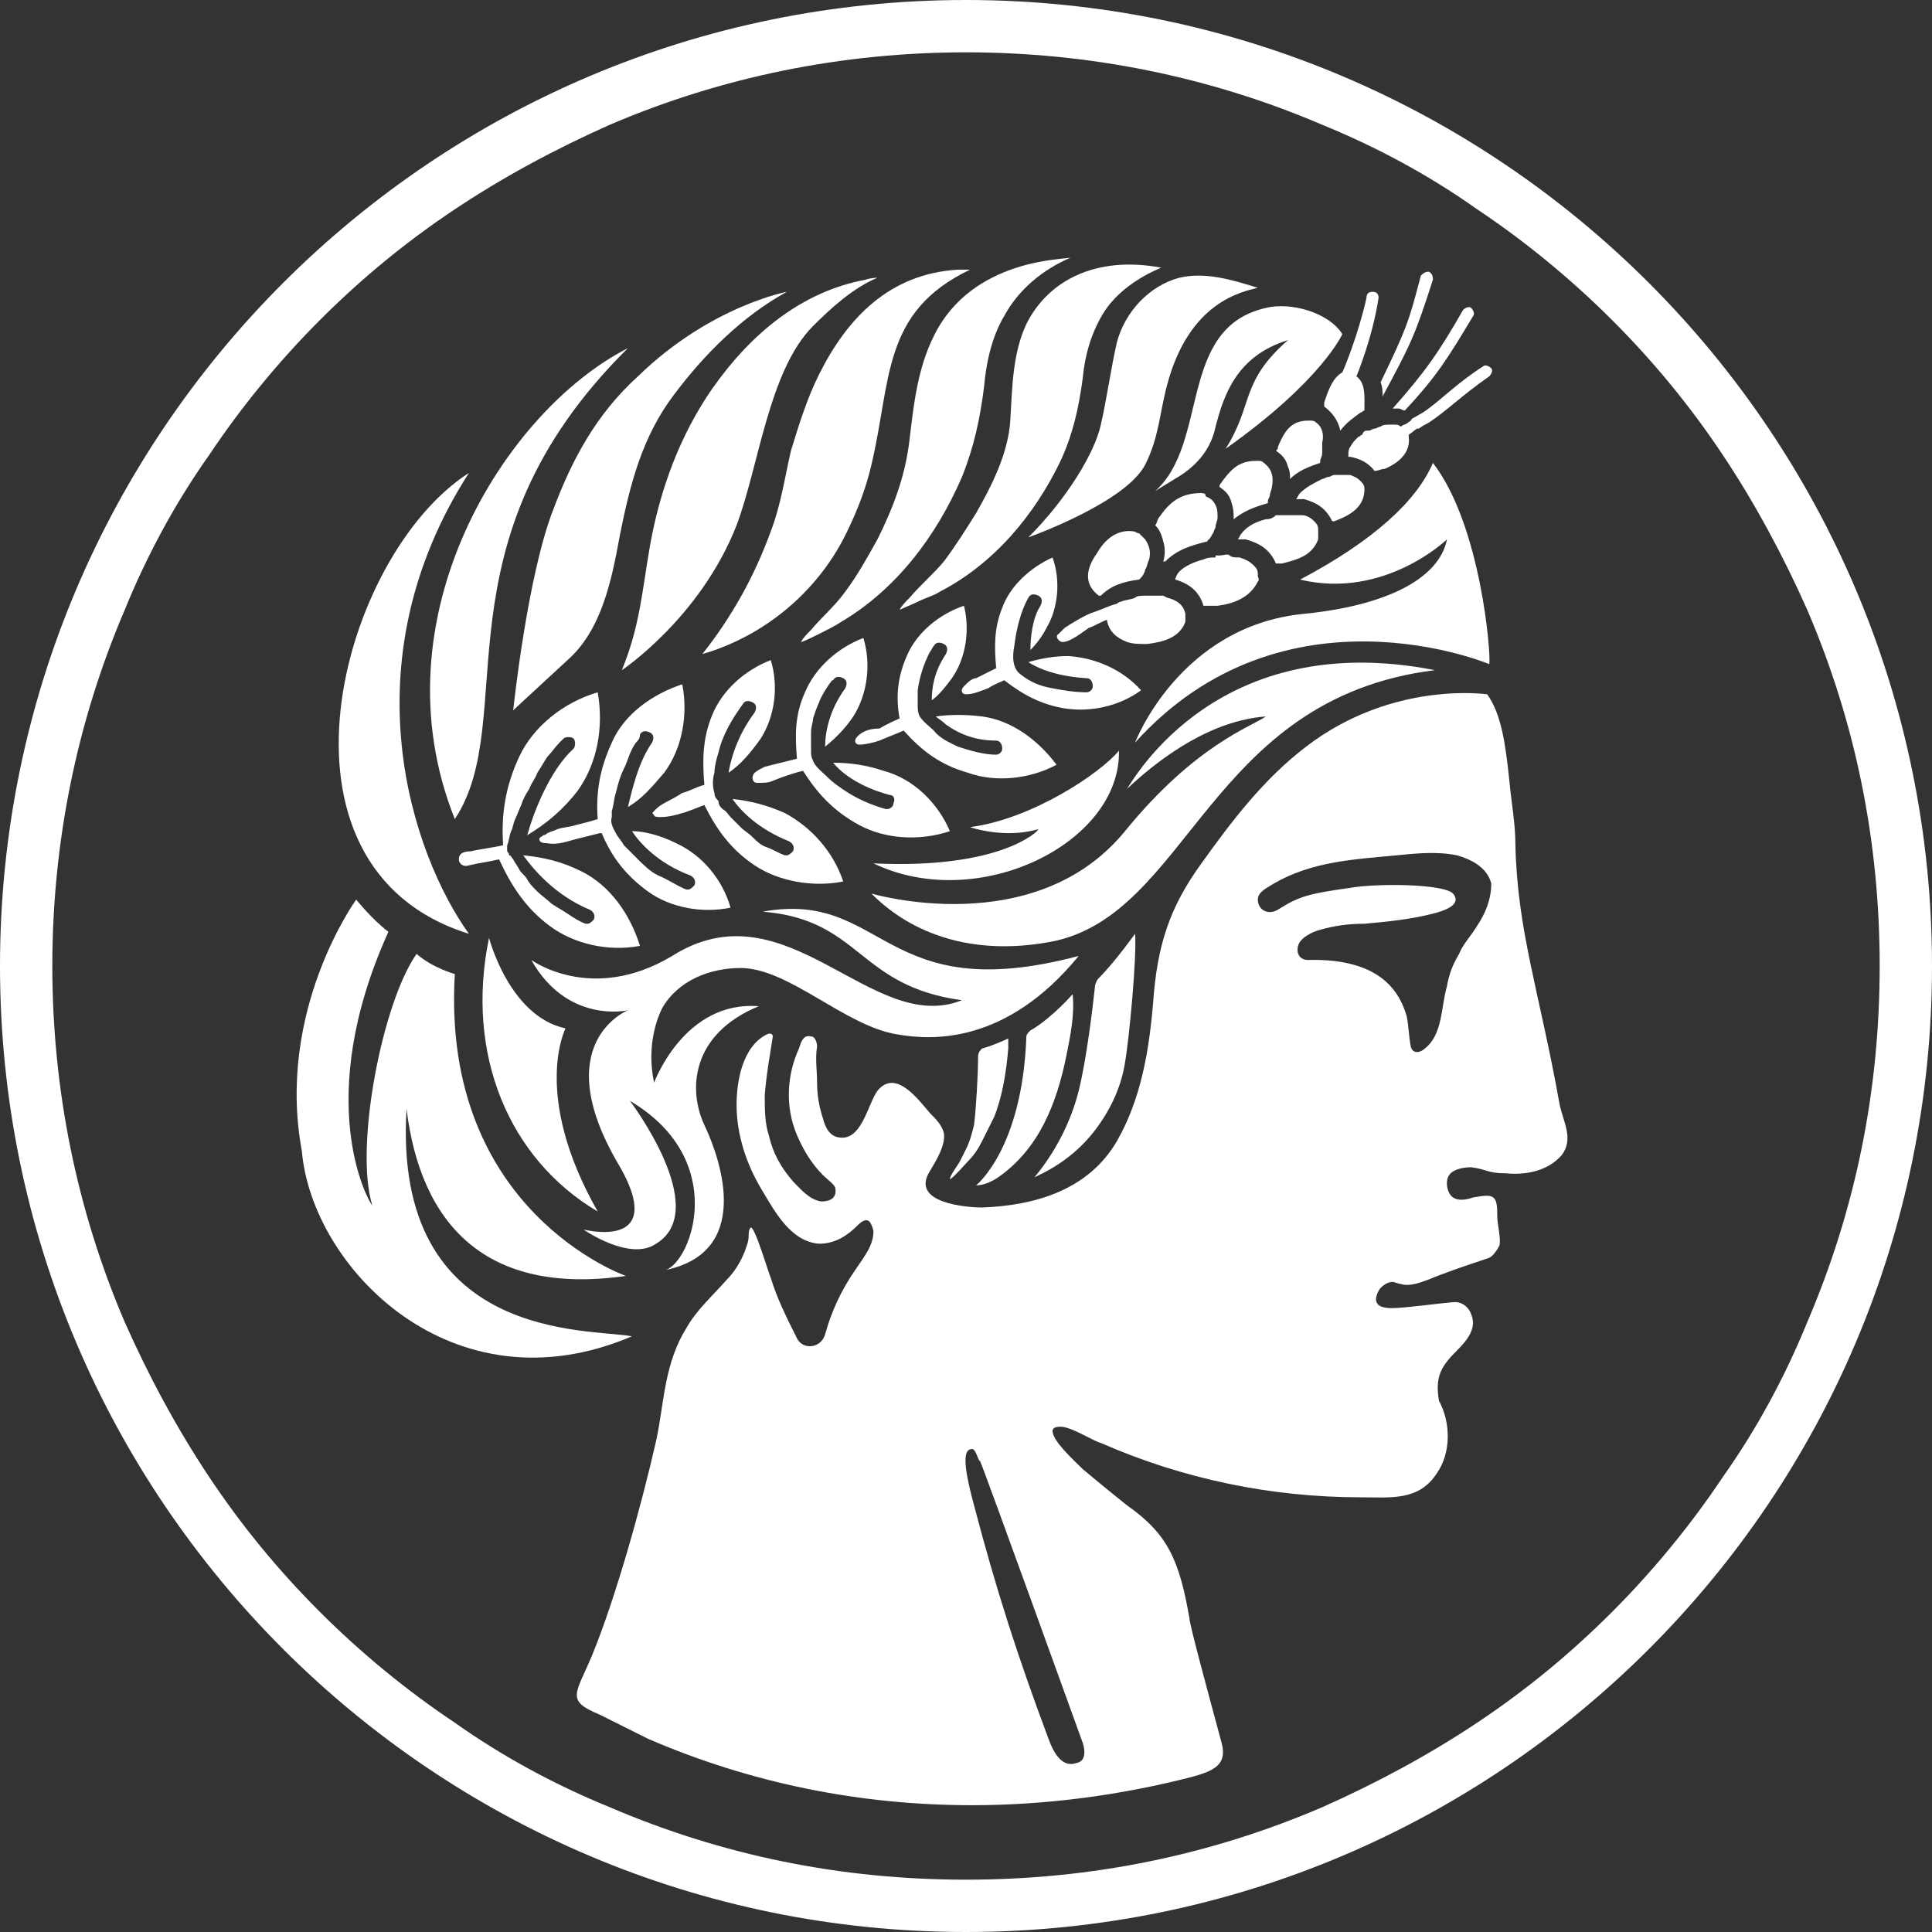 <svg xmlns="http://www.w3.org/2000/svg" class="css-1vzeb40" viewBox="0 0 96 96"><rect x="0" y="0" width="96" height="96" fill="#333333" stroke="none"/><path d="M53.6 47.5zm-16.8.6c2.4 0 5.2 2.9 7.8 3.3 1.7.3 5.4.5 9-3.9-9.8 2.6-9.6-3.3-15.7-2.2 4.9.4 4.7 3.7 9.9 4.4-4.5 1.8-8.7-5.8-14.4-2.2-4 2.4-7 .2-7 .2 1.8 3.2 4.8 2.5 4.8 2.5s-4 1.6-.5 7.6c1.9 3.2.2 3.7-1.7 3.3 0 0 2.3 1.6 3.6.7 2.8-1.7-1.3-7.1-1.3-7.1 4.9 2.9 3.1 7.9 1.8 8.4 4.2-.9 2.8-5.3 1.9-7.2-.8-1.7-.7-4.5 2.7-5.9-3.7-.3-5.2 3.8-5.2 3.8-.4-1.9.2-3.3.4-3.7.8-1.4 2.4-2 3.9-2zm16.8-.6zm0 0z" fill="#ffffff"/><path d="M75.3 42c0-1.1-.2-2.1-.3-3.2-.2-1.9-.4-3.3-1.1-4.3 0 0-4.7-.7-9 2.6-2.1 1.6-3.7 3.7-5.2 5.8-1.6 2.2-2.2 4.1-2.4 6.9-.2 2.4-.6 4.8-1.8 6.9-1.4 2.4-4 3.2-6.7 3.3-.7 0-3.6-.2-2.6-1.8.3-.5.8-1.3.7-1.9-.1-.4-.4-.7-.7-1-.6-.7-1.7-2.2-2.6-1.1-.5.7-.8 2.6-2 2.3-.4-.1-.6-.5-.7-.9-.2-.6-.3-1.2-.3-1.8 0-.6-.1-1.2 0-1.8 0-.2-.1-.5-.3-.5-.4-.1-.5.3-.6.6-.6 1.3-.7 2.9-.1 4.3.3.7.7 1.4 1.3 2 .2.2.5.4.6.6.1.5-.2.7-.7.7-.6-.1-1-.6-1.4-1-.6-.7-1-1.4-1.2-2.3-.2-.6-.2-1.3-.2-2 .1-1.2.3-2.2.4-2.9 0-.1-.1-.2-.3-.1-1.2.6-1.5 2.3-1.5 3.5 0 1.5.5 3 1.3 4.3.6 1 1.4 2.5 2.8 2.6.8 0 1.4-.4 1.9-.9.1-.1.4-.4.6-.2.1.1.2.4.2.5 0 .7-.5 1.3-.9 1.9-.7 1-1.2 2.1-1.5 3.2-.2.7-1.1.8-1.4.2-.5-1-1-2-1.3-3-.1-.2-.8-2.6-1-2.5-.1.1-.1.3-.1.4 0 .3-.1.5-.2.8-.2.5-.5 1-.9 1.4-.7.8-1.5 1.5-2 2.4-.5.8-.8 1.7-1 2.7-.2 1-.3 2-.5 2.9-.7 3.1-2 7.8-3.2 10.7-.8 1.9-1.3 2.2.4 2.9l2.4 1.2c5.1 2.2 10.5 3.3 16.1 3.3 3.7 0 7.4-.5 10.9-1.4 1.1-.3 1.8-.6 1.5-1.7-.7-2.6-1.6-5.9-1.6-6.2-.5-2.9-1.1-4.2-3.1-5.6-1-.8-1.6-1.3-2.2-1.8-.5-.5-1.5-1.4-1.5-1.9 0-.1.1-.2.3-.2.5-.1 1.7.7 2.1.8 4.1 1.8 8.5 2.7 12.9 2.7 1.5 0 2.9.2 3.8-1.2.7-1 .7-2.5.1-3.6-.2-1.2.1-1.7.9-2.5.5-.5 1-1.1.7-1.8-.1-.3-.4-.6-.8-.6-.3 0-2.5.3-3.1.3-.2 0-.7 0-.8-.3-.1-.2.1-.6.2-.7.2-.2.4-.3.6-.3.1 0 .3.1.4.1.6.2 1.5-.3 2.1-.5.8-.3 1.4-.5 2.3-.8.2-.1.4-.4.5-.6.1-.3-.1-1.1-.1-1.4 0-1.1-.1-1.2-1.2-1-.3.1-.7.2-1 0-.3-.2-.4-.8-.2-1.1s.7-.4 1.1-.4c.8.1.8.3 1.7.3 1 .1 2.1-.1 2.8-.9.6-.8.1-1.6-.1-2.5-1-5.6-2.1-8.6-2.2-12.9zM53.8 86.6c.1.3.2.9-.3 1-.3.1-.9.2-1.4-1.2-1.5-4-2.6-7.4-3.7-11.6-.6-2.2-.5-2.8-.1-2.8.2 0 .3.6.4.6.3.7 5.1 14 5.1 14zM73.4 46c-.3.5-.7.9-.9 1.4-.3.5-.5 1-.6 1.6-.3 1-.2 2.4-1.1 3.1-.2.2-.6.3-.7-.1-.1-.5-.1-1-.2-1.5-.3-1-1.1-2.9-4.9-2.8-.4 0-.6-.3-.5-.7.1-.4.7-.7 1.1-.8.7-.2 1.4-.3 2.2-.3 1.1-.1 2.2-.2 3.4-.5.4-.1 1.5-.4 1-1-.5-.5-3.8-.5-5-.3-2.1.3-2.6.4-3.7 1.1-.5.3-1 0-1-.5 0-.4.5-.6.8-.8 1.9-1.1 4-1.2 6.1-1.4 1-.1 2-.2 3 0 .7.2 1.5.6 1.7 1.4 0 .8-.3 1.5-.7 2.1zm-50.1.4c-2.8-3.9-6.1-13.4 0-22.9-6.4 4.1-10.6 19.6 0 22.9zM71.2 23c-.8 1.9-3 3.9-6.6 5.8 4.2 1 7.3-2 7.3-2-.4 2-3.1 3.3-7.1 3.7-6.2.6-8.4 6.4-8.4 6.4C63.8 28.7 74 33 74 33c.1-.4-.4-6.9-2.8-10z" fill="#ffffff"/><path d="M71.3 33.3c-10.7-2.1-14.9 5.3-15.3 5.9 1.7-1.6 4.2-3.4 6.9-3.6-.7.5-3.5 1.4-7 5.7-4.5 5.5-12.6 3.1-12.6 3.1.7.7 3.5 3.4 8.9 2.4 6.9-1.3 7.8-12.1 19.1-13.5zm-17 23c.8-1 1.4-2.2 1.6-3.5.2-1.1.6-5.3.5-6.4 0 0-1 1.4-1.8 2.2-.1.1-.2.3-.2.5-.1.9-.4 3.5-.8 5.1-.4 1.6-1.2 3.1-2.2 4.3 1.1-.5 2.1-1.2 2.9-2.2zM53 52.4c.2-1 .4-2 .3-3-.8.9-1.7 1.6-2.1 1.8-.1.1-.2.2-.2.3-.2 5.6-2.5 7.4-2.5 7.4.4 0 .8-.2 1.1-.4 2-1.4 2.9-3.6 3.4-6.1zm-4.9 5.3c.3-.3.5-.6.7-1l.6-1.2c.4-1 .6-2.2.7-3.4v-.5c-.2.1-.9.4-1.3.5-.1.1-.2.2-.2.4 0 .9-.1 2.6-.2 3.4-.1.4-.2.8-.4 1.2l-.3.6c-.1.2-.5.7-.5.9.2-.1.8-.8.9-.9zm20.6-38c1.4-2.6 1.6-3 2.5-5.8 0-.1 0-.3-.2-.4-.2 0-.3.1-.4.2-.6 2.3-.7 2.6-2 5.3.1.2.1.5.1.7zm.8.6c.1 0 .2.1.3.1 1.6-1.7 2.2-2.7 3.4-4.7.1-.1 0-.3-.1-.4-.1-.1-.3 0-.4.1-1.2 2.1-1.9 3.1-3.5 4.9h.3zm-3.7-.3v.2c.4.3.7.7.8 1.2.3-.4.6-.6 1-.9.1 0 .1-.1.2-.1V20c0-.5 0-1-.4-1.3 0 0 .8-1.9 1.1-3.9 0-.2-.1-.3-.3-.3-.2 0-.3.1-.3.3-.4 1.8-1.1 3.5-1.2 3.7-.5.3-.7.9-.9 1.5zm-.4 1c-.1-.1-.2-.1-.3-.1H65c-.9 0-1.2.6-1.5 1.3 0 .1 0 .1-.1.2.3.2.5.4.6.8.1.2.1.4.1.6.4-.4.9-.6 1.5-.8v-.1c0-.1.1-.2.1-.4V22c.1-.4 0-.8-.3-1zm2.2 2.9c-.2-.2-.3-.2-.5-.3h-.8c-.1 0-.2.1-.3.1-.1 0-.2.1-.3.1-.4.2-.8.4-1.1.7-.1.1-.1.2-.2.3h.4c.7.2 1.1.5 1.4 1.1h.1c.8-.3 1.5-.7 1.5-1.6 0-.2-.1-.3-.2-.4zM61.2 25c.1.3.1.5.1.8.5-.4 1-.6 1.7-.8v-.1c0-.1.1-.2.1-.3 0-.1.1-.3.1-.4.1-.5 0-.9-.4-1.2-.1-.1-.2-.1-.2-.1h-.2c-.9 0-1.3.5-1.8 1.2v.1c.3.2.5.4.6.8zm1.7.8c-.4.1-.9.3-1.2.7-.1.1-.1.2-.2.3h.4c.7.2 1.2.5 1.5 1.2h.3c.8-.2 1.5-.4 1.8-1.2v-.5c0-.2-.1-.3-.2-.4-.2-.2-.4-.3-.6-.3h-1.3c-.2.2-.4.2-.5.2zm-5.3-.1c-.1.1-.1.3-.2.4.2.2.3.4.4.8.1.3.1.7 0 1h.1c.6-.6 1.3-.8 2.1-1 0 0 0-.1.1-.1 0-.1.1-.1.1-.2.1-.1.1-.2.2-.4 0-.2.1-.3.1-.5s0-.4-.1-.6c-.1-.2-.2-.3-.4-.4 0 0-.1 0-.1-.1s-.2-.1-.2-.1c-1.1 0-1.6.5-2.1 1.2zm2.8 2c-.2 0-.4 0-.6.1-.4.1-.9.3-1.2.6-.1.1-.2.3-.2.4.7.2 1.2.6 1.4 1.3h.7c.8-.1 1.6-.4 2-1.2.1-.1 0-.2 0-.3v-.1c0-.2-.1-.3-.2-.4-.2-.2-.4-.3-.7-.4h-.1c-.1 0-.3 0-.4-.1s-.3 0-.5 0h-.2v.1zm-5.8 1.9h.1c.5-.5 1.1-.7 1.9-.8l.1-.1c.1-.1.2-.3.2-.4.1-.1.1-.3.2-.5.1-.4 0-.7-.2-1l-.3-.3c-.1 0-.2-.1-.3-.1-.8-.1-1.4.4-1.8 1.1-.5.7-.7 1.5.1 2.1z" fill="#ffffff"/><path d="M70.1 20.9c0-.1.1-.1 0 0-.4.3-.2.1-.5.3-.1-.1-.2-.1-.3-.1h-.2c-.2 0-.4 0-.5.1-.1 0-.2.1-.3.1-.1 0-.2.1-.3.1h-.1c-.1 0-.2.1-.2.2-.1 0-.1.1-.2.1-.2.2-.3.3-.4.5-.1.1-.1.3-.1.4v.1h.1c.5.1.9.3 1.2.7.2 0 .3-.1.5-.1.7-.3 1.3-.8 1.2-1.6v-.1c.3-.2 0 0 .4-.3h.1s.1-.1.5-.3c.9-.6 1.7-1.4 3-2.3.1-.1.2-.3.1-.4-.1-.1-.3-.2-.4-.1-1.4.9-2.1 1.7-3 2.3-.5.3-.6.3-.6.4zM55.5 17c-.3 1.3-.5 2.8-.8 4.1-.3 1.4-1.7 3.7-3.6 5.6 0 0 4.8-1.7 5.8-3.6.7-1.4.7-2.5 1.1-4 1.1-4.1 3.7-4.6 4.5-4.8-1.3-.4-2.6-.8-3.9-.5-1.5.4-2.7 1.7-3.1 3.2z" fill="#ffffff"/><path d="M51 16.1c-.7 1.5-.7 3.2-.8 4.8-.1 1.6-.9 3.2-1.7 4.6-.5.8-1 1.6-1.6 2.4-.5.6-1.2 1.2-1.7 1.8-.2.2-.4.4-.5.6 0 0 .7-.3.9-.4.4-.2.8-.3 1.1-.5 2.7-1.4 4.7-3.8 6-6.5.6-1.3.9-2.6 1.1-4.1.1-1.1.4-2.2 1-3.2s1.7-1.8 2.9-2.3c-3.2-.6-5.6.6-6.7 2.8zM22.6 40.7c3.3-5-1.2-13.7 8.6-23.4-6.1 3.1-12.6 13.4-8.6 23.4z" fill="#ffffff"/><path d="M46.4 16.7c-.8 1.6-1 3.4-1.2 5.1-.2 1.8-.8 3.4-1.6 5-.5.9-1 1.8-1.6 2.6-.5.7-1.2 1.3-1.7 1.9-.2.2-.4.4-.5.6.1 0 .7-.3.9-.4.4-.2.8-.4 1.1-.6 2.7-1.6 4.7-4.2 6-7.2.6-1.5.9-2.9 1.1-4.5.1-1.2.4-2.5 1-3.5.7-1.3 1.9-2.3 3.3-2.9-.2.1-4.9 0-6.8 3.9z" fill="#ffffff"/><path d="M40.7 18.6c-.6 1.2-1 2.5-1.4 3.8-.3 1.3-.5 2.7-1 4-.8 2.2-1.9 4.2-3.4 6.1 3.1-.9 5.7-3.1 7.1-5.9.5-1 1-2.2 1.3-3.5 1-4.2.5-7.6 4.9-9.7h-.6c-3.4.2-5.5 2.4-6.9 5.2z" fill="#ffffff"/><path d="M35.4 19.3c-1.6 2.3-2.6 5-3.1 7.8-.4 2.3-.5 4-1.4 6.2 0 0 3.9-2.6 5.7-7.2 1.1-2.9 1.6-7.7 3.8-9.9.9-.9 2-1.9 3.2-2.4 0 0-.3 0-.6.1-3.2.6-5.7 2.7-7.6 5.4z" fill="#ffffff"/><path d="M27.5 25.3c-1.3 3.3-2 10-2 10s.2-.2 2.7-2.5c1.7-1.5 2.2-4 2.6-6.2.5-2.5 1.1-4.9 2.7-7 1.5-2 3.4-3.9 5.6-5.1 0 0-3.8.7-7.4 4.2-2.1 1.9-3.3 4.2-4.2 6.6zm29.9-.9s.8-.5 1.3-.8c.9-.6 1.5-1.4 1.7-2.4.4-1.5 1-3.5 3.6-4.3-2.4 2.1-1.7 3.2-3.1 5.4 4.8-3.4 5.8-5.7 5.8-5.7-.7-1.1-2.6-1.6-3.8-1.3-4.4 1-2.8 6.7-5.5 9.1zm-14 18.5c5.2 2.5 12.3-1 12.2-5.6-.9 1.1-4.3 3.4-7.4 3.8 0 0 1.7.6 3.4.1 0 .1-1.9 2-8.2 1.7zm-20.6-.2c0 .2.2.4.5.3.4-.1 1.1-.2 1.5-.3.6 1.3 1.3 2.4 2.5 3.3 1.2.9 2.9 1.3 4.5 1-.5-1.6-1.5-3-2.9-3.7-1-.5-1.9-.7-2.9-.8.5.7 1.6 2 3.3 2.7.2.1.3.3.2.5-.1.1-.2.2-.3.2h-.1c-.3-.1-.6-.3-.9-.5-.3-.2-.5-.3-.8-.5-.2-.2-.5-.4-.7-.6-.2-.2-.4-.4-.5-.6-.1-.2-.3-.3-.4-.5-.1-.2-.2-.3-.3-.5-.1-.1-.1-.2-.2-.2 0-.1-.1-.2-.1-.2V42c.1-.2.1-.5.2-.7.1-.2.1-.4.2-.6.1-.2.2-.5.3-.7.1-.3.2-.5.4-.8.1-.3.3-.5.4-.8.2-.3.3-.5.5-.8.2-.2.4-.5.6-.7l.2-.2c.1-.1.4-.1.5 0 .1.1.1.4 0 .5-1.2 1.1-2 3.2-2.3 4.3 1-.6 1.8-1.3 2.5-2.2 1-1.4 1.3-3.2 1-4.9-1.7.5-3.2 1.7-3.9 3.2-.7 1.5-.9 2.9-.8 4.4-.4.1-1.2.2-1.6.3-.5 0-.6.2-.6.4zm9.8-2.5-.1.1c-.1.1-.1.1 0 .2 0 .1.2.1.3.1.4 0 .8-.1 1.1-.2.1 0 1.1-.4 1.1-.4.6 1.2 1.3 2.2 2.5 3 1.2.8 2.9 1.1 4.4.8-.5-1.5-1.6-2.7-2.9-3.4-.9-.4-1.7-.6-2.6-.7.4.6 1.3 1.5 2.8 2.1.2.1.3.3.2.5-.1.1-.2.2-.3.2H39c-.3-.1-.6-.3-.9-.4-.3-.1-.5-.3-.7-.5-.2-.2-.4-.3-.6-.5l-.5-.5c-.1-.1-.2-.3-.4-.4-.1-.1-.2-.2-.2-.4-.1-.1-.2-.2-.2-.4-.1-.3-.1-.7 0-1 0-.3.1-.7.2-1 .2-.9.7-1.7 1.2-2.4.1-.2.3-.2.5-.1s.2.3.1.5c-.9 1.2-1.2 2.4-1.3 3 .6-.4 1.1-1 1.6-1.7.7-1.1.9-2.6.5-3.9-1.3.5-2.4 1.5-2.9 2.7-.5 1.2-.5 2.3-.4 3.5-.4.1-.7.3-1.1.4-.6.4-1 .5-1.3.8z" fill="#ffffff"/><path d="M28.6 41c-.3.1-.6.1-.9.2-.2.1-.3.1-.5.2 0 0-.1.1-.2.1-.1.1-.2.1-.2.2 0 .2.3.2.4.2.5.1 1-.1 1.4-.2l1.2-.3h.1c.5 1.2 1.2 2.1 2.3 2.9 1.1.8 2.7 1.1 4.1.8-.4-1.4-1.4-2.6-2.7-3.2-.8-.4-1.6-.6-2.2-.6.4.6 1.3 1.6 2.9 2.2.2.1.3.3.2.5-.1.1-.2.2-.3.2h-.1c-.5-.2-.9-.5-1.4-.7-.4-.2-.7-.5-1-.8L31 42c-.1-.2-.3-.4-.4-.6-.1-.2-.3-.5-.2-.8v-.3c.1-.3.1-.6.2-.9.1-.4.2-.8.4-1.2.2-.4.3-.9.6-1.3.1-.1.2-.2.2-.4.1-.2.3-.2.5-.1s.2.3.1.5c-.7 1-1 2.4-1.2 3.2.7-.4 1.2-1 1.8-1.7.9-1.2 1.2-2.9.9-4.4-1.5.5-2.9 1.5-3.5 2.9-.6 1.3-.8 2.5-.7 3.8-.3.1-.7.2-1.1.3zm14-4.4c-.2.2-.1.4.1.4.3 0 .7-.1 1-.2.7-.3 1-.4 1.2-.5.9 1 1.8 1.7 3.2 2.1 1.4.5 3.1.3 4.4-.4-.9-1.2-2.2-2.2-3.7-2.4-.8-.1-1.6-.1-2.3 0 .1.1.3.2.5.4.7.5 1.5.8 2.5.8.2 0 .3.2.3.4s-.2.3-.3.3c-.6 0-1.3-.2-1.9-.4-.4-.2-.9-.4-1.2-.8-.2-.2-.5-.4-.7-.7-.1-.2-.1-.4-.1-.6v-.7c.1-.7.3-1.3.6-1.9.1-.1.1-.2.2-.3.1-.2.3-.2.5-.1s.2.3.1.5c-.6.9-.7 1.7-.7 2.3.4-.3.7-.7 1-1.1.7-1 .9-2.4.6-3.6-1.2.4-2.3 1.3-2.8 2.4-.5 1.1-.6 2.1-.4 3.2-.2.1-.5.2-1 .5-.6 0-.9.2-1.1.4z" fill="#ffffff"/><path d="M37.5 38.4c-.2.2-.1.5.1.5h.1c.2 0 .5 0 .7-.1 0 0 .7-.3 1.5-.5.7 1.1 1.5 2 2.8 2.7 1.3.7 3 .8 4.5.3-.6-1.4-1.8-2.6-3.3-3-.9-.3-1.7-.4-2.5-.4.4.5 1.3 1.2 2.8 1.6.2 0 .3.2.2.4 0 .2-.2.3-.3.3H44c-.7-.2-1.4-.5-2-.9-.3-.2-.6-.4-.9-.7-.2-.2-.6-.5-.7-.8-.1-.2-.1-.3-.1-.5v-.9c0-.3.1-.5.1-.7.1-.3.2-.6.3-.8.1-.3.3-.6.5-.9.1-.1.1-.2.2-.2.1-.2.3-.2.5-.1s.2.3.1.5c-.8 1.1-1 2.2-1 2.9.5-.4 1-.9 1.4-1.5.7-1.1.9-2.6.5-3.9-1.3.5-2.4 1.5-2.9 2.7-.5 1.1-.5 2.1-.4 3.3l-1.6.4c-.2.1-.4.2-.5.3zm10.4-4.3c-.2.2-.1.4.1.4.4 0 .8-.2 1.1-.3.3-.2.6-.3.8-.4.9.7 1.8 1.2 3 1.4 1.3.2 2.7-.1 3.8-.9-.9-1-2.2-1.6-3.6-1.7-.7 0-1.3.1-2 .3.3.2 1.2.7 2.9.8.2 0 .3.2.3.4s-.2.3-.3.3c-.6 0-1.2-.1-1.7-.2-.6-.1-1.1-.3-1.6-.7-.4-.3-.4-.9-.3-1.4.1-.8.3-1.7.7-2.4.1-.2.3-.2.5-.1s.2.3.1.5c-.4.6-.5 1.6-.5 2.2.3-.3.6-.7.8-1.1.6-1 .7-2.4.3-3.5-1.1.5-2.1 1.4-2.5 2.5-.4 1-.4 1.9-.3 3l-1 .5c-.2 0-.4.2-.6.4z" fill="#ffffff"/><path d="M52.8 31.9c.4 0 1-.5 1.3-.7.3-.1.6-.3.9-.4.1.6.5.9 1 1.1.3.1.6.1 1 .1.8-.1 1.6-.3 1.9-1.1v-.4c-.1-.5-.5-.7-.9-.8l-.2-.1h-.9c-.2 0-.4 0-.5.1-.2.1-.5.1-.7.2-.1 0-.2.1-.2.1-.4.1-.8.3-1.1.4-.4.1-1.2.6-1.5.8l-.3.3c-.2.1 0 .4.2.4z" fill="#ffffff"/><path d="M48 0C21.5 0 0 21.5 0 48s21.5 48 48 48 48-21.5 48-48S74.5 0 48 0zm37.6 73.4c-1.6 2.4-3.5 4.7-5.5 6.7-2.1 2.1-4.3 3.9-6.7 5.5-2.4 1.6-5 3-7.7 4.2-5.6 2.4-11.5 3.6-17.7 3.6s-12.1-1.2-17.7-3.6c-2.7-1.1-5.3-2.5-7.7-4.2-2.4-1.6-4.7-3.5-6.7-5.5-2.1-2.1-3.9-4.3-5.5-6.7-1.6-2.4-3-5-4.2-7.7C3.8 60.1 2.6 54.1 2.6 48s1.2-12.1 3.6-17.7c1.1-2.7 2.5-5.3 4.2-7.7 1.6-2.4 3.5-4.7 5.5-6.7 2.1-2.1 4.3-3.9 6.7-5.5 2.4-1.6 5-3 7.7-4.2C35.9 3.8 41.9 2.6 48 2.6s12.1 1.2 17.7 3.6c2.7 1.1 5.3 2.5 7.7 4.2 2.4 1.6 4.7 3.5 6.7 5.5 2.1 2.1 3.9 4.3 5.5 6.7 1.6 2.4 3 5 4.2 7.7 2.4 5.6 3.6 11.5 3.6 17.7s-1.2 12.1-3.6 17.7c-1.1 2.7-2.5 5.3-4.2 7.7z" fill="#ffffff"/><path d="M31.4 66.4c-2.1-.4-11.9.3-11.2-11.3.7 5.7 3.9 9.3 10.9 8.3 0 0-9.2-3.2-8.5-15 0 0-1.1-.3-1.9-1-1.7 2.4-3.1 9.6-2.2 12.5-.2-.2-3-5.2.8-13.6-.8-.6-1.6-1.6-1.6-1.6s-4 5.5-2.7 12.5c.5 5.8 7.5 13 16.4 9.2z" fill="#ffffff"/><path d="M29.7 60.2c-3.3-5.8-1.6-9.1-1.6-9.1-2.8-.6-3.8-4.5-3.8-4.5-1.2 5.8 1 11 5.4 13.6z" fill="#ffffff"/></svg>